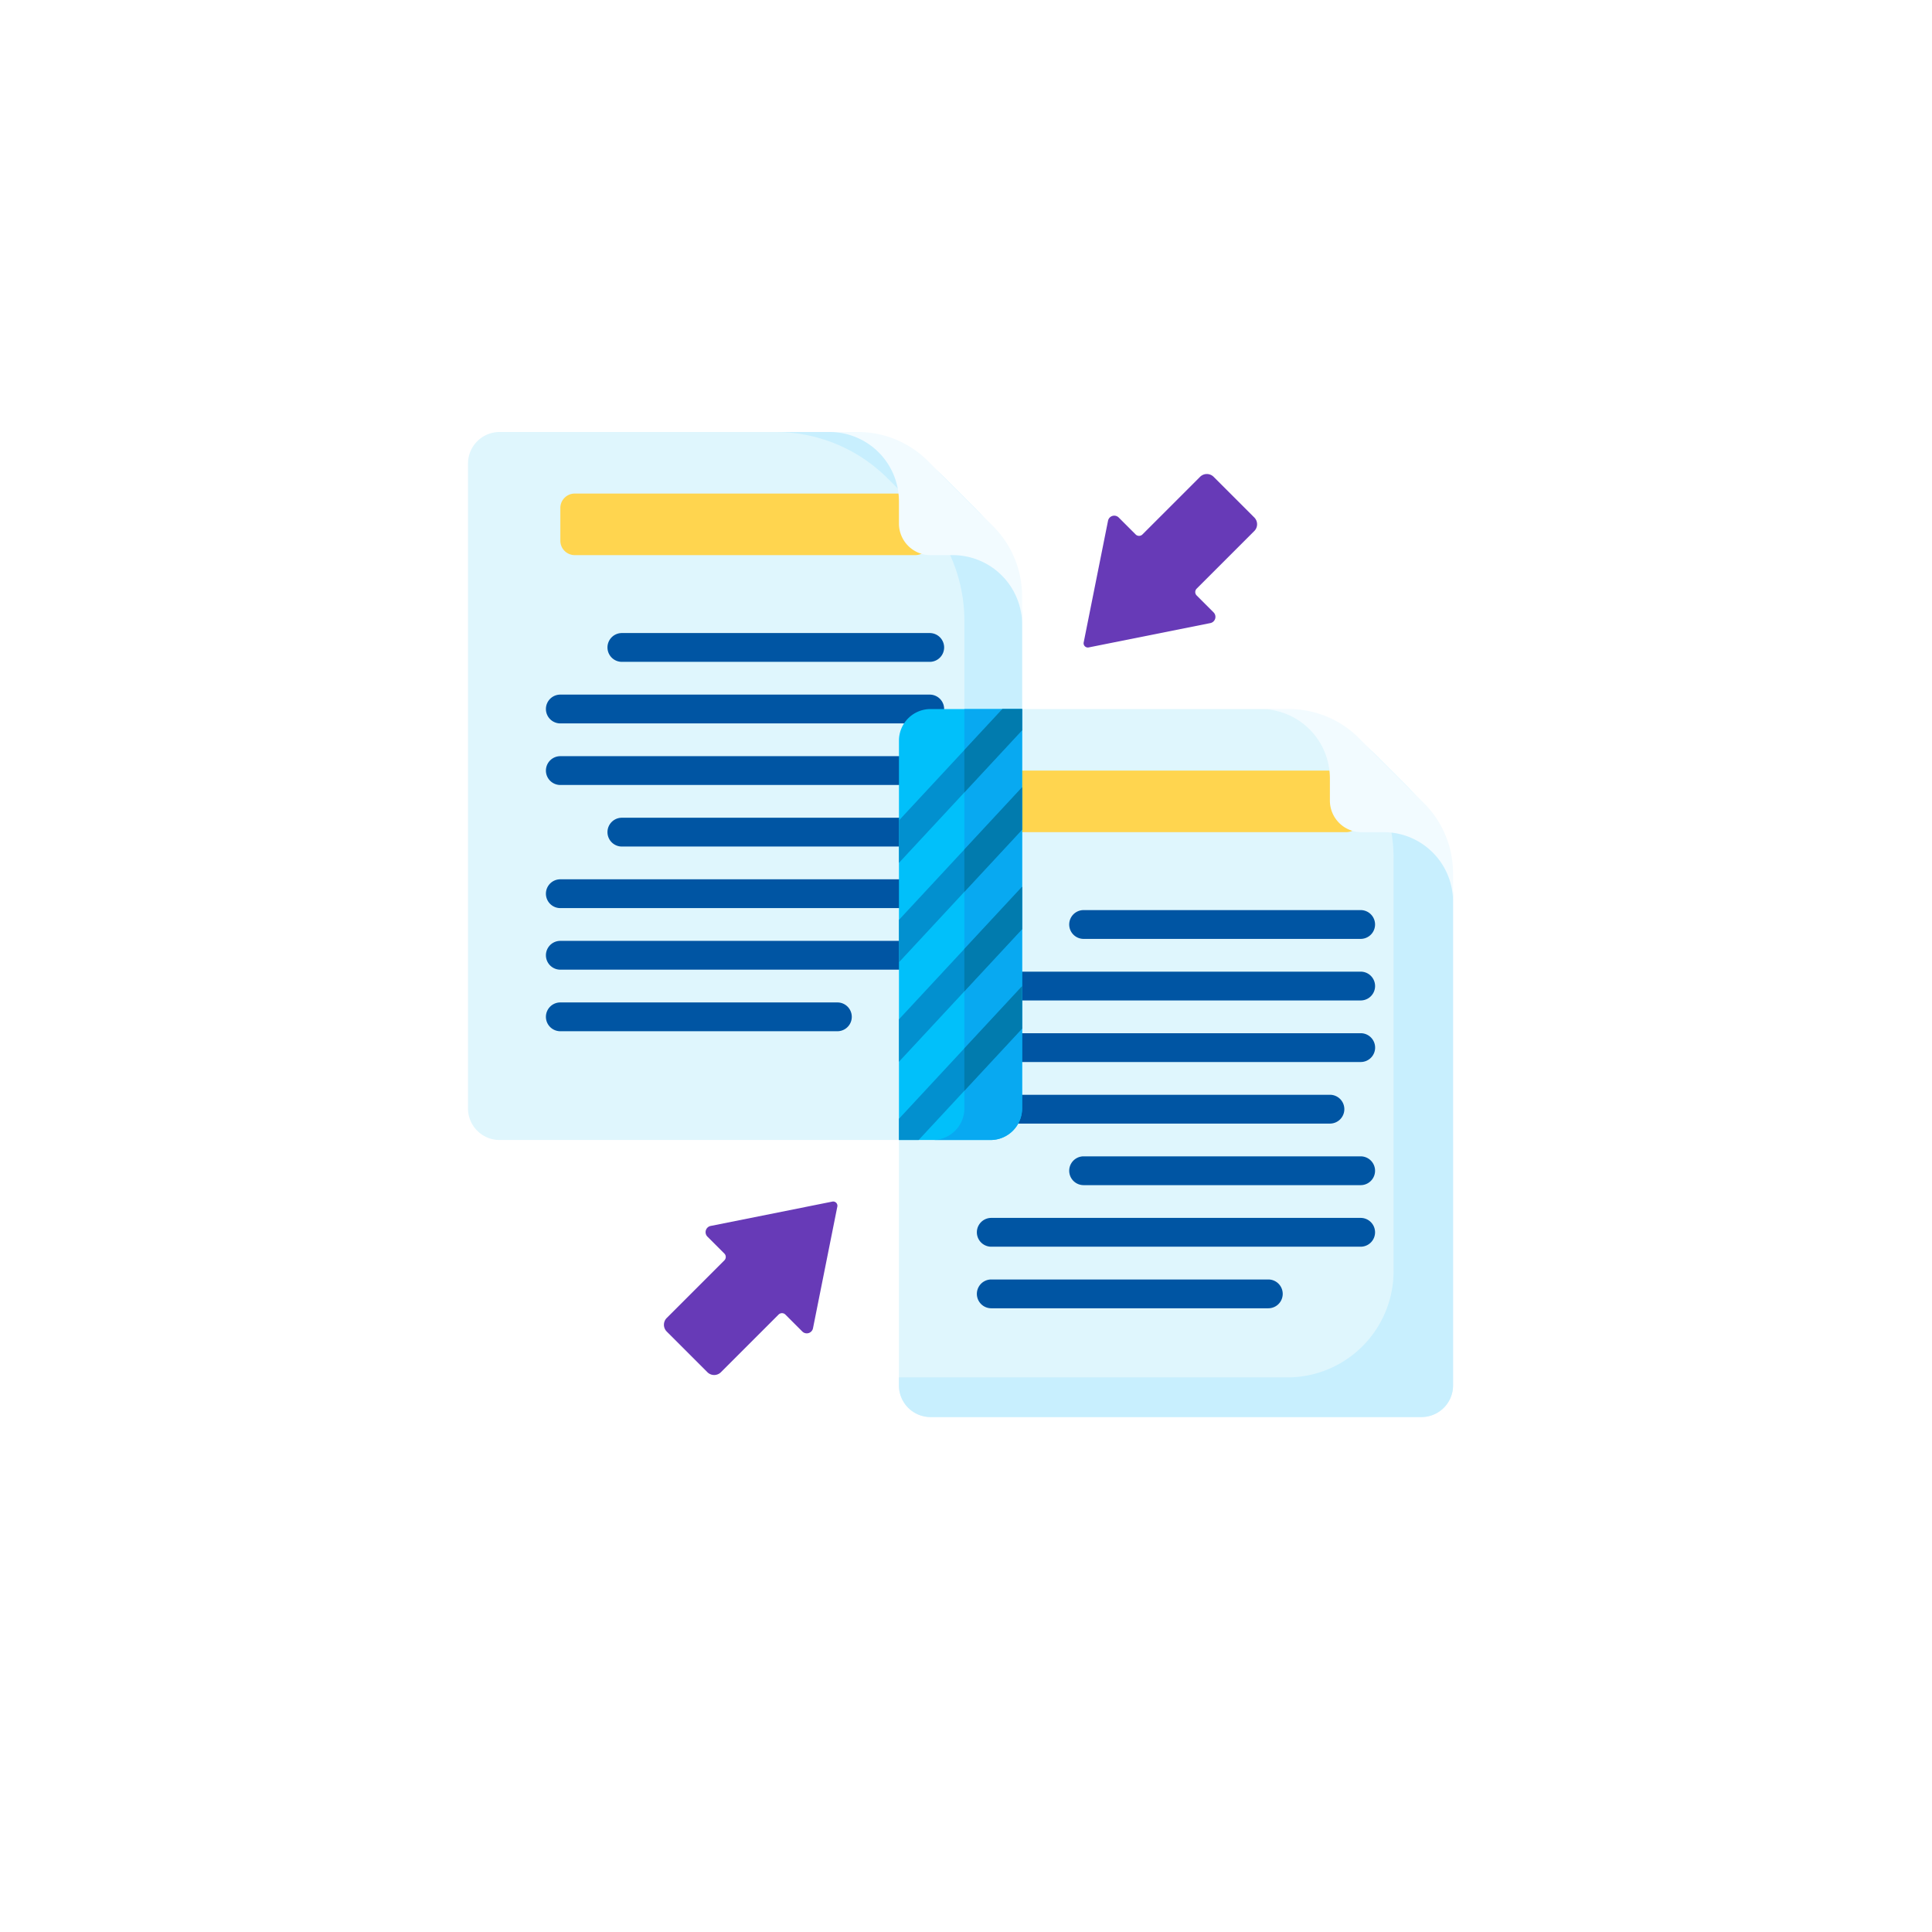 <svg xmlns="http://www.w3.org/2000/svg" xmlns:xlink="http://www.w3.org/1999/xlink" width="161" height="161" viewBox="0 0 161 161">
  <defs>
    <filter id="Elipse_4941" x="0" y="0" width="161" height="161" filterUnits="userSpaceOnUse">
      <feOffset dy="3" input="SourceAlpha"/>
      <feGaussianBlur stdDeviation="3" result="blur"/>
      <feFlood flood-opacity="0.161"/>
      <feComposite operator="in" in2="blur"/>
      <feComposite in="SourceGraphic"/>
    </filter>
  </defs>
  <g id="Grupo_1055548" data-name="Grupo 1055548" transform="translate(-562 -21568.584)">
    <g transform="matrix(1, 0, 0, 1, 562, 21568.58)" filter="url(#Elipse_4941)">
      <circle id="Elipse_4941-2" data-name="Elipse 4941" cx="71.5" cy="71.5" r="71.5" transform="translate(9 6)" fill="#fff"/>
    </g>
    <g id="data" transform="translate(601 21604.584)">
      <path id="Trazado_780935" data-name="Trazado 780935" d="M30.448,0H2.633A2.633,2.633,0,0,0,0,2.633V56.367A2.633,2.633,0,0,0,2.633,59h33.28L46.173,23.087V15.725A13.192,13.192,0,0,0,42.309,6.4L39.776,3.864A13.192,13.192,0,0,0,30.448,0Z" transform="translate(0 0)" fill="#dff6fd"/>
      <path id="Trazado_780936" data-name="Trazado 780936" d="M176.588,6.4l-2.533-2.533A13.192,13.192,0,0,0,164.727,0h-4.81a13.192,13.192,0,0,1,9.328,3.864L171.778,6.4a13.192,13.192,0,0,1,3.864,9.328v24.2l4.81-16.834V15.725A13.192,13.192,0,0,0,176.588,6.4Z" transform="translate(-134.278 0)" fill="#c8effe"/>
      <path id="Trazado_780937" data-name="Trazado 780937" d="M263.777,147.864A13.192,13.192,0,0,0,254.448,144H226.633A2.633,2.633,0,0,0,224,146.633v53.734A2.633,2.633,0,0,0,226.633,203h40.908a2.633,2.633,0,0,0,2.633-2.633V159.725a13.192,13.192,0,0,0-3.864-9.328Z" transform="translate(-188.087 -120.913)" fill="#dff6fd"/>
      <path id="Trazado_780938" data-name="Trazado 780938" d="M77.58,37.13H49.2a1.2,1.2,0,0,1-1.2-1.2V33.2A1.2,1.2,0,0,1,49.2,32H77.58a1.2,1.2,0,0,1,1.2,1.2v2.726A1.2,1.2,0,0,1,77.58,37.13Z" transform="translate(-40.304 -26.87)" fill="#ffd54f"/>
      <path id="Trazado_780939" data-name="Trazado 780939" d="M301.58,181.13H273.2a1.2,1.2,0,0,1-1.2-1.2V177.2a1.2,1.2,0,0,1,1.2-1.2H301.58a1.2,1.2,0,0,1,1.2,1.2v2.725A1.2,1.2,0,0,1,301.58,181.13Z" transform="translate(-228.392 -147.783)" fill="#ffd54f"/>
      <path id="Trazado_780940" data-name="Trazado 780940" d="M270.173,164.19a13.192,13.192,0,0,0-3.864-9.328l-2.533-2.533a13.187,13.187,0,0,0-4.663-3.011l2.241,2.241a13.193,13.193,0,0,1,3.864,9.328v34.421a8.853,8.853,0,0,1-8.853,8.853H224v.671a2.633,2.633,0,0,0,2.633,2.633h40.908a2.633,2.633,0,0,0,2.633-2.633Z" transform="translate(-188.087 -125.378)" fill="#c8effe"/>
      <path id="Trazado_780941" data-name="Trazado 780941" d="M334.218,26.6l-4.8,4.8a.4.4,0,0,0,0,.567l1.409,1.409a.529.529,0,0,1-.27.893l-10.139,2.028a.353.353,0,0,1-.415-.415l2.028-10.139a.529.529,0,0,1,.893-.27l1.409,1.409a.4.4,0,0,0,.567,0l4.8-4.8a.8.8,0,0,1,1.134,0l3.384,3.384A.8.8,0,0,1,334.218,26.6Z" transform="translate(-268.696 -18.345)" fill="#673ab7"/>
      <path id="Trazado_780942" data-name="Trazado 780942" d="M102.083,409.7l4.8-4.8a.4.4,0,0,0,0-.567l-1.409-1.409a.529.529,0,0,1,.27-.893l10.139-2.028a.353.353,0,0,1,.415.415l-2.028,10.139a.529.529,0,0,1-.893.27l-1.409-1.409a.4.4,0,0,0-.567,0l-4.8,4.8a.8.8,0,0,1-1.134,0l-3.384-3.384A.8.8,0,0,1,102.083,409.7Z" transform="translate(-85.52 -335.87)" fill="#673ab7"/>
      <path id="Trazado_780943" data-name="Trazado 780943" d="M196.357,10.261a2.633,2.633,0,0,1-2.633-2.633V5.781A5.781,5.781,0,0,0,187.944,0h2.36a8.258,8.258,0,0,1,5.839,2.419l5.423,5.423a8.258,8.258,0,0,1,2.419,5.839v2.36a5.781,5.781,0,0,0-5.781-5.781Z" transform="translate(-157.812 0)" fill="#f2fbff"/>
      <path id="Trazado_780944" data-name="Trazado 780944" d="M420.357,154.261a2.633,2.633,0,0,1-2.633-2.633v-1.847A5.781,5.781,0,0,0,411.944,144h2.36a8.258,8.258,0,0,1,5.839,2.419l5.423,5.423a8.258,8.258,0,0,1,2.419,5.839v2.36a5.781,5.781,0,0,0-5.781-5.781Z" transform="translate(-345.9 -120.913)" fill="#f2fbff"/>
      <g id="Grupo_1054960" data-name="Grupo 1054960" transform="translate(6.493 16.754)">
        <path id="Trazado_780945" data-name="Trazado 780945" d="M336.789,250.9H313.7a1.2,1.2,0,1,1,0-2.4h23.087a1.2,1.2,0,1,1,0,2.4Z" transform="translate(-268.892 -225.413)" fill="#0055a3"/>
        <path id="Trazado_780946" data-name="Trazado 780946" d="M299.612,282.9H269.426a1.2,1.2,0,1,1,0-2.4h30.185a1.2,1.2,0,0,1,0,2.4Z" transform="translate(-231.714 -252.283)" fill="#0055a3"/>
        <path id="Trazado_780947" data-name="Trazado 780947" d="M297.688,313.7a1.2,1.2,0,0,1-1.2,1.2H265.7a1.2,1.2,0,1,1,0-2.4h30.782A1.2,1.2,0,0,1,297.688,313.7Z" transform="translate(-228.588 -279.153)" fill="#0055a3"/>
        <path id="Trazado_780948" data-name="Trazado 780948" d="M298.249,345.7a1.2,1.2,0,0,1-1.2,1.2h-27.62a1.2,1.2,0,1,1,0-2.4h27.62A1.2,1.2,0,0,1,298.249,345.7Z" transform="translate(-231.714 -306.022)" fill="#0055a3"/>
        <path id="Trazado_780949" data-name="Trazado 780949" d="M336.789,378.9H313.7a1.2,1.2,0,1,1,0-2.4h23.087a1.2,1.2,0,1,1,0,2.4Z" transform="translate(-268.892 -332.892)" fill="#0055a3"/>
        <path id="Trazado_780950" data-name="Trazado 780950" d="M296.485,410.9H265.7a1.2,1.2,0,1,1,0-2.4h30.782a1.2,1.2,0,0,1,0,2.4Z" transform="translate(-228.587 -359.762)" fill="#0055a3"/>
        <path id="Trazado_780951" data-name="Trazado 780951" d="M288.789,442.9H265.7a1.2,1.2,0,1,1,0-2.4h23.087a1.2,1.2,0,0,1,0,2.4Z" transform="translate(-228.587 -386.631)" fill="#0055a3"/>
        <path id="Trazado_780952" data-name="Trazado 780952" d="M99.354,106.9H73.7a1.2,1.2,0,1,1,0-2.4H99.354a1.2,1.2,0,0,1,0,2.4Z" transform="translate(-67.37 -104.5)" fill="#0055a3"/>
        <path id="Trazado_780953" data-name="Trazado 780953" d="M72.485,138.9H41.7a1.2,1.2,0,0,1,0-2.4H72.485a1.2,1.2,0,1,1,0,2.4Z" transform="translate(-40.5 -131.37)" fill="#0055a3"/>
        <path id="Trazado_780954" data-name="Trazado 780954" d="M71.278,170.9H41.7a1.2,1.2,0,0,1,0-2.4H71.278a1.2,1.2,0,1,1,0,2.4Z" transform="translate(-40.5 -158.239)" fill="#0055a3"/>
        <path id="Trazado_780955" data-name="Trazado 780955" d="M99.029,202.9H73.7a1.2,1.2,0,0,1,0-2.4H99.029a1.2,1.2,0,0,1,0,2.4Z" transform="translate(-67.37 -185.109)" fill="#0055a3"/>
        <path id="Trazado_780956" data-name="Trazado 780956" d="M71.278,234.9H41.7a1.2,1.2,0,0,1,0-2.4H71.278a1.2,1.2,0,1,1,0,2.4Z" transform="translate(-40.5 -211.979)" fill="#0055a3"/>
        <path id="Trazado_780957" data-name="Trazado 780957" d="M71.278,266.9H41.7a1.2,1.2,0,1,1,0-2.4H71.278a1.2,1.2,0,1,1,0,2.4Z" transform="translate(-40.5 -238.848)" fill="#0055a3"/>
        <path id="Trazado_780958" data-name="Trazado 780958" d="M64.789,298.9H41.7a1.2,1.2,0,0,1,0-2.4H64.789a1.2,1.2,0,0,1,0,2.4Z" transform="translate(-40.5 -265.718)" fill="#0055a3"/>
      </g>
      <path id="Trazado_780959" data-name="Trazado 780959" d="M231.628,179.913a2.633,2.633,0,0,0,2.633-2.633V144h-7.628A2.633,2.633,0,0,0,224,146.633v33.28Z" transform="translate(-188.087 -120.913)" fill="#01c0fa"/>
      <path id="Trazado_780960" data-name="Trazado 780960" d="M244.213,144v33.28a2.633,2.633,0,0,1-2.633,2.633h4.81a2.633,2.633,0,0,0,2.633-2.633V144Z" transform="translate(-202.849 -120.913)" fill="#08a9f1"/>
      <g id="Grupo_1054961" data-name="Grupo 1054961" transform="translate(35.913 23.087)">
        <path id="Trazado_780961" data-name="Trazado 780961" d="M224,156.817l10.261-11.05V144H232.62L224,153.283Z" transform="translate(-224 -144)" fill="#0290cf"/>
        <path id="Trazado_780962" data-name="Trazado 780962" d="M234.261,288.055,224,299.105v1.767h1.641l8.62-9.283Z" transform="translate(-224 -264.96)" fill="#0290cf"/>
        <path id="Trazado_780963" data-name="Trazado 780963" d="M234.261,239.9v-3.534L224,247.412v3.534Z" transform="translate(-224 -221.554)" fill="#0290cf"/>
        <path id="Trazado_780964" data-name="Trazado 780964" d="M234.261,188.2V184.67L224,195.72v3.534Z" transform="translate(-224 -178.15)" fill="#0290cf"/>
      </g>
      <path id="Trazado_780965" data-name="Trazado 780965" d="M258,296.769l4.81-5.18v-3.534l-4.81,5.18Z" transform="translate(-216.636 -241.873)" fill="#017bae"/>
      <path id="Trazado_780966" data-name="Trazado 780966" d="M258,245.076l4.81-5.18v-3.534l-4.81,5.18Z" transform="translate(-216.636 -198.468)" fill="#017bae"/>
      <path id="Trazado_780967" data-name="Trazado 780967" d="M258,193.384l4.81-5.18V184.67L258,189.85Z" transform="translate(-216.636 -155.063)" fill="#017bae"/>
      <path id="Trazado_780968" data-name="Trazado 780968" d="M261.169,144,258,147.412v3.534l4.81-5.18V144Z" transform="translate(-216.636 -120.913)" fill="#017bae"/>
    </g>
  </g>
</svg>
